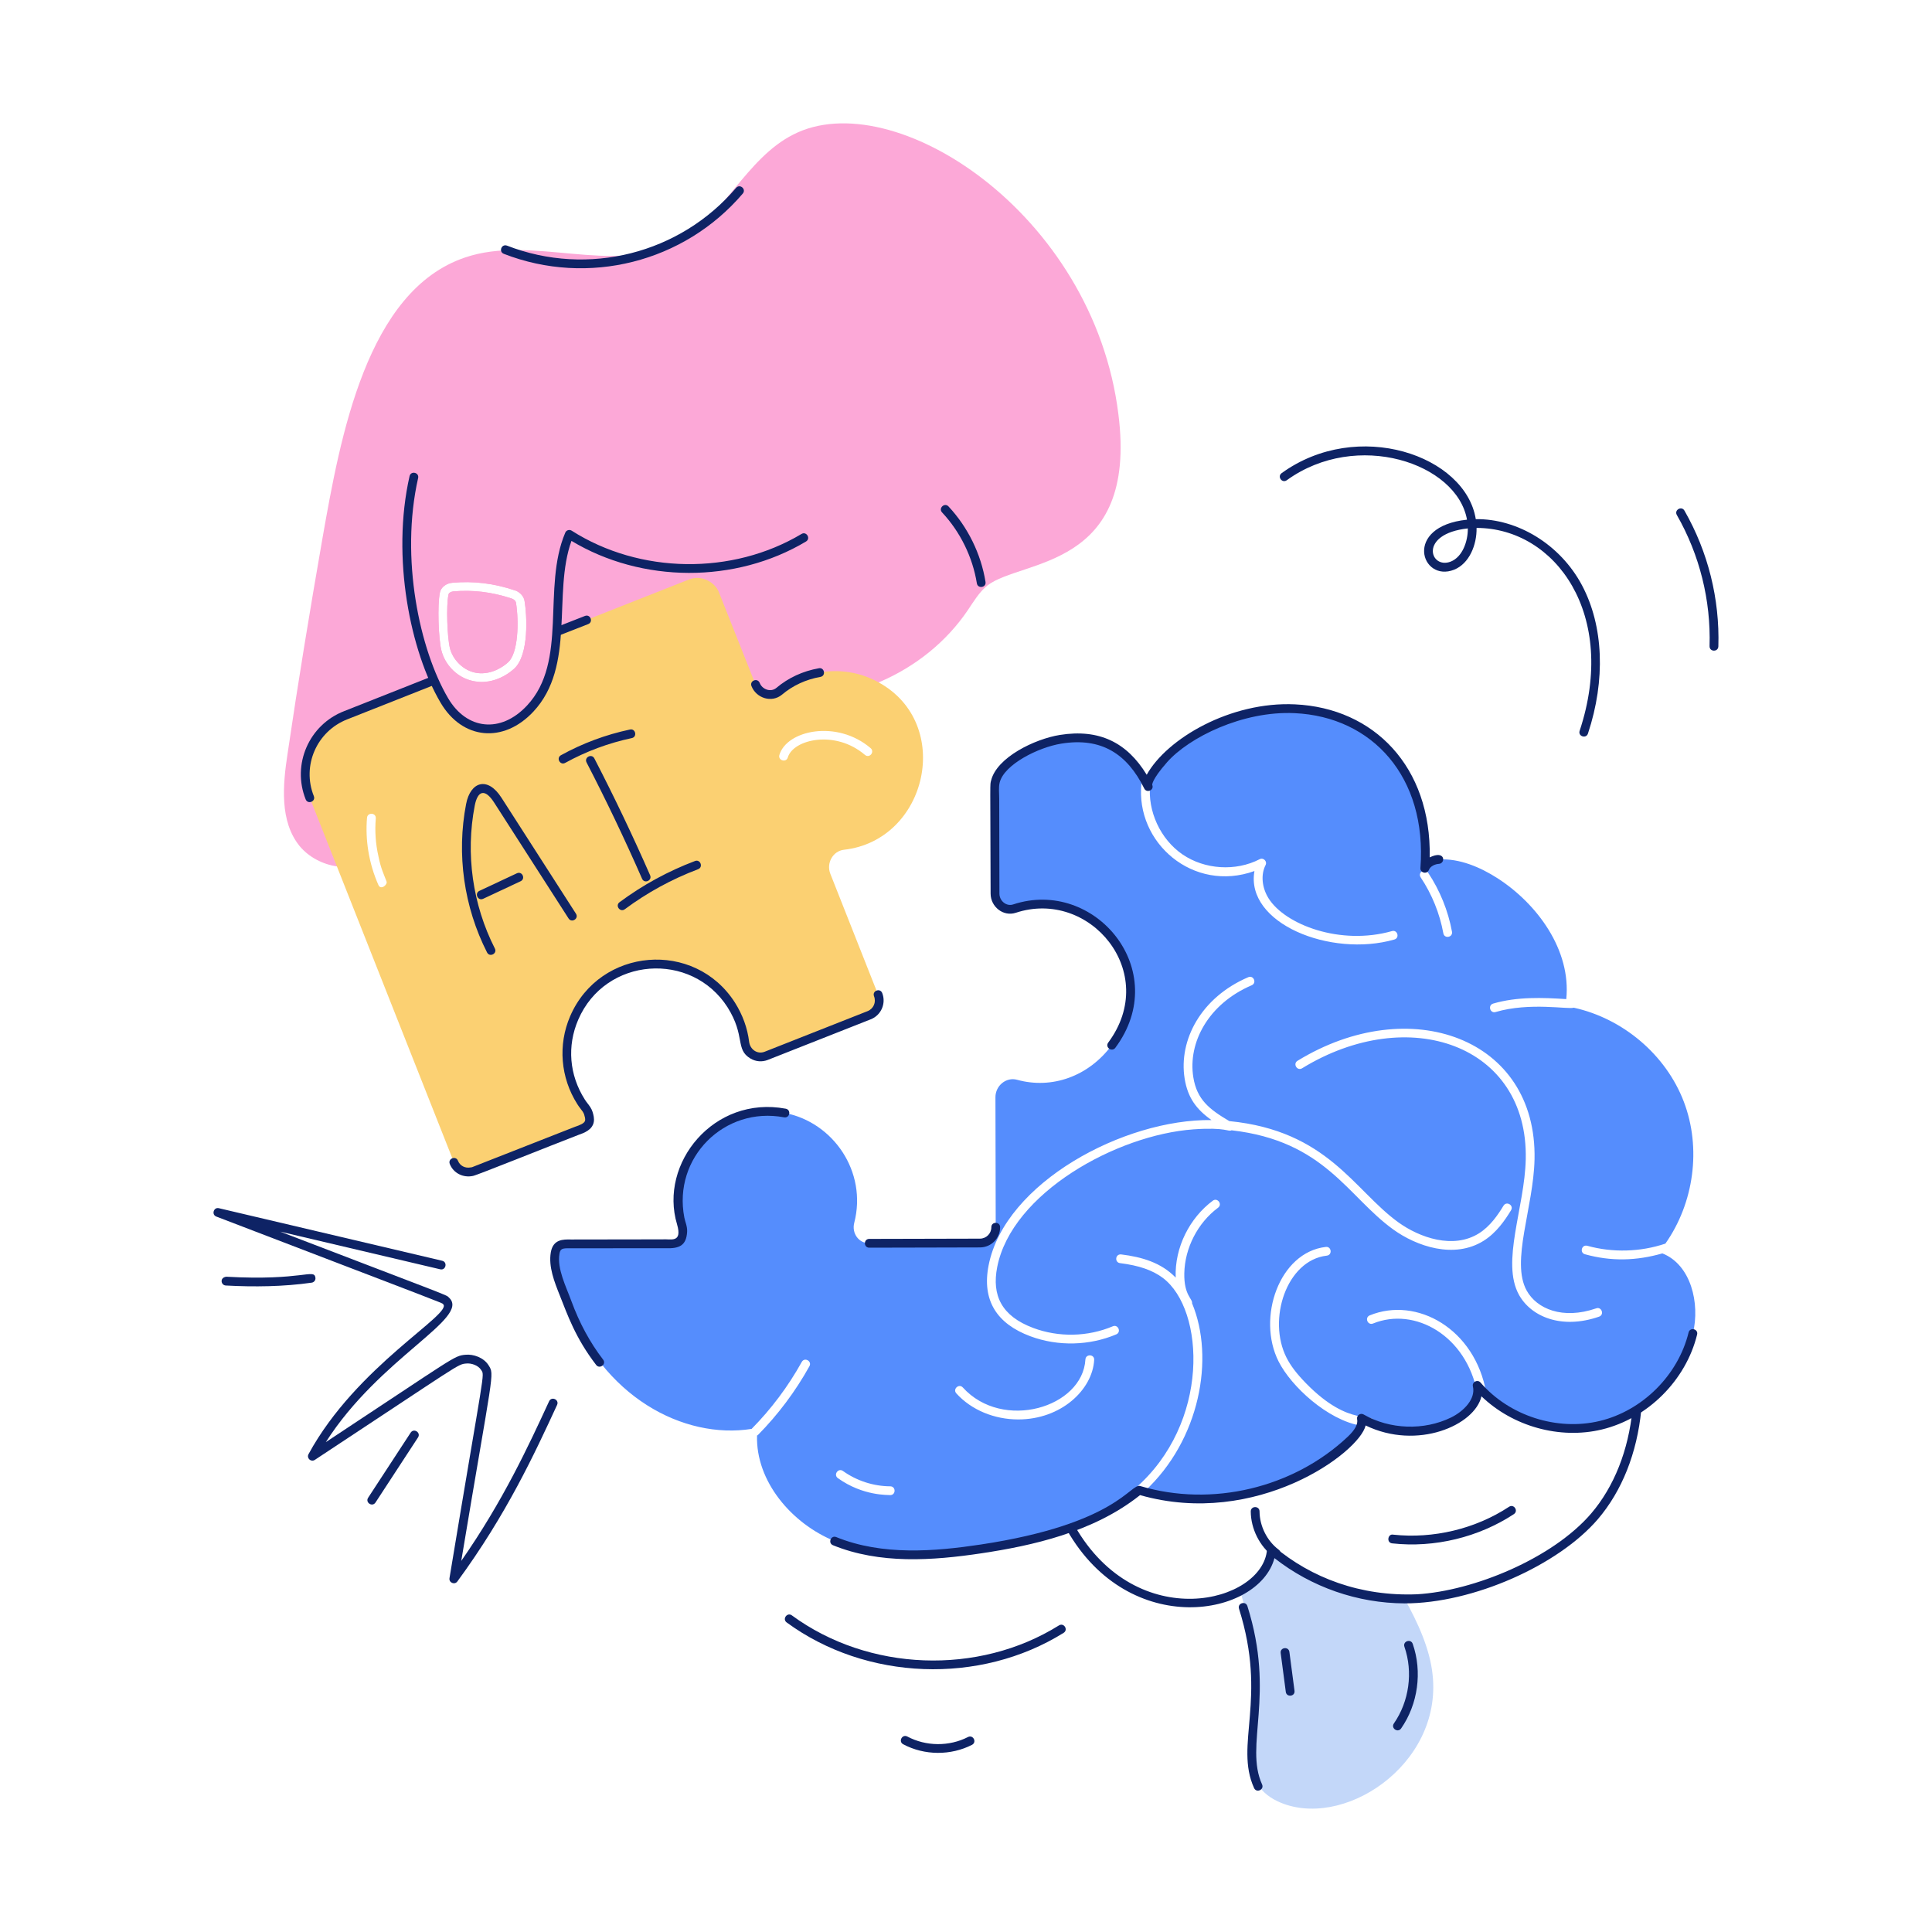 <svg xmlns="http://www.w3.org/2000/svg" enable-background="new 0 0 110 110" viewBox="0 0 110 110" width="110" height="110"><path fill="#0e2365" d="M97.335,36.787c0.079-2.614-0.565-5.195-1.863-7.465     c-0.164-0.287,0.27-0.537,0.434-0.248c1.344,2.35,2.012,5.021,1.93,7.729     C97.824,37.135,97.326,37.121,97.335,36.787z"/><path fill="#fca8d7" d="M29.376,34.301c0.18,1.1,0.13,2.9-0.45,3.41         c-0.24,0.22-0.9,0.71-1.74,0.61         c-0.83-0.11-1.42-0.8-1.57-1.42         c-0.15-0.6-0.22-2.43-0.08-3.05         c0.01-0.08,0.11-0.16,0.27-0.18c1.101-0.092,2.16,0.021,3.34,0.41         C29.266,34.131,29.356,34.211,29.376,34.301z"/><path fill="#fca8d7" d="M63.676,23.58C62.261,12.115,50.832,4.748,45.166,7.661         c-2.72,1.37-3.97,4.76-6.68,6.15         c-3.61,1.87-8.17-0.46-12.01,0.85         c-5.599,1.891-7.098,10.194-8.12,16.01         c-0.71,4.07-1.38,8.14-1.98,12.22         c-0.28,1.82-0.46,3.88,0.69,5.29         c0.53,0.63,1.31,1.03,2.12,1.15c0.11,0.02,0.23,0,0.34,0.01         c0.01-0.01,0.01-0.02,0.01-0.03c0.275-2.18-0.146-3.223,0.65-4.21         c0.14-0.4,0.42-0.77,0.91-1.04         c5.453-3.019,16.056-8.023,20.31-5.51         c0.87,0.52,1.65,1.06,2.46,1.57c-0.01-0.16-0.01-0.31-0.02-0.46         c4.254,0.652,8.814-1.315,11.25-4.91c0.34-0.5,0.65-1.04,1.13-1.42         C58.159,31.833,64.801,32.426,63.676,23.58z M29.266,38.08         c-1.597,1.423-3.73,0.659-4.14-1.07         c-0.16-0.66-0.23-2.57-0.08-3.27         c0.06-0.3,0.35-0.53,0.71-0.56c1.19-0.11,2.36,0.03,3.55,0.43         c0,0,0,0,0.01,0c0.29,0.1,0.51,0.34,0.55,0.61         C29.996,34.971,30.146,37.291,29.266,38.08z"/><path fill="#0e2365" d="M55.618,33.211c-0.242-1.495-0.945-2.928-1.979-4.034         c-0.227-0.242,0.141-0.583,0.365-0.342c1.102,1.179,1.85,2.704,2.107,4.296         C56.165,33.459,55.669,33.536,55.618,33.211z"/><path fill="#0e2365" d="M28.684,14.452c-0.302-0.119-0.136-0.58,0.182-0.467       c4.618,1.795,9.857,0.452,13.044-3.288c0.217-0.251,0.594,0.073,0.381,0.324       C38.955,14.935,33.483,16.319,28.684,14.452z"/><path fill="#c3d7f9" d="M72.746,102.561c-2.389-1.143-1.193-3.512-1.17-6.75       c0.012-1.984-0.49-3.572-0.96-5.22c0.92-0.5,1.69-1.32,1.77-2.34       c2.1,1.77,4.83,2.78,7.59,2.79c0.736,1.313,1.438,2.834,1.59,4.31       C82.133,100.525,76.38,104.263,72.746,102.561z"/><path fill="#0e2365" d="M60.749,87.115c-0.163-0.286,0.27-0.538,0.435-0.248       c3.562,6.251,10.717,4.386,10.954,1.364c0.015-0.203,0.255-0.301,0.41-0.172       c2.104,1.774,4.921,2.845,8.139,2.712c3.213-0.189,7.718-2.041,9.911-4.603       c1.305-1.532,2.118-3.583,2.351-5.932c0.033-0.322,0.53-0.284,0.498,0.049       c-0.243,2.451-1.096,4.598-2.468,6.207       c-2.257,2.635-7.118,4.798-11,4.798c-2.688-0.01-5.305-0.922-7.417-2.577       C71.678,92.037,64.319,93.381,60.749,87.115z"/><path fill="#558dfd" d="M94.649,71.363c-1.475,0.425-2.913,0.464-4.408,0.049       c-0.316-0.088-0.189-0.568,0.134-0.482c1.445,0.401,3.021,0.354,4.445-0.124       c1.628-2.312,2.059-5.436,1.049-8.082c-1.022-2.678-3.472-4.739-6.268-5.351       c-0.288,0.112-2.505-0.325-4.446,0.247c-0.322,0.094-0.454-0.388-0.141-0.48       c1.363-0.4,2.829-0.342,4.163-0.255c0.285-2.794-1.656-5.428-3.917-6.883       c-0.965-0.621-2.171-1.141-3.342-1.067c-0.331,0.021-0.674,0.196-0.796,0.504       c0.395-5.264-2.782-8.871-7.398-9.085c-3.998-0.186-7.672,2.383-8.319,4.103       c0.054,0.052,0.09,0.119,0.081,0.199c-0.16,1.523,0.58,3.128,1.842,3.992       c1.267,0.865,3.031,0.974,4.39,0.273c0.205-0.113,0.45,0.114,0.337,0.336       c-0.279,0.544-0.209,1.289,0.176,1.897c0.943,1.496,4.084,2.693,7.02,1.859       c0.312-0.095,0.459,0.388,0.137,0.48c-3.633,1.038-8.496-0.923-7.965-3.9       c-3.471,1.253-6.791-1.598-6.434-4.991c0.01-0.097,0.08-0.161,0.166-0.193       c-1.06-1.852-2.531-2.676-4.77-2.318c-1.324,0.212-3.42,1.209-3.714,2.409       c-0.044,0.181-0.035-0.396-0.02,6.381c0.001,0.577,0.557,1.032,1.105,0.851       c4.41-1.456,8.666,3.569,5.543,7.777c-1.32,1.779-3.408,2.517-5.389,1.97       c-0.627-0.173-1.235,0.341-1.234,0.992l0.016,7.401       c0.001,0.497-0.401,0.9-0.897,0.901l-6.303,0.014       c-0.607,0.001-1.007-0.576-0.855-1.165c0.751-2.908-1.198-5.722-3.946-6.253       c-3.584-0.675-6.663,2.434-5.973,5.999c0.046,0.25,0.17,0.499,0.155,0.752       c-0.045,0.763-0.44,0.69-1.147,0.692c-0.117,0-4.858,0.011-5.031,0.011       c-0.521,0.001-0.984-0.1-1.089,0.526c-0.155,0.921,0.383,1.967,0.691,2.809       c1.97,5.387,6.64,7.81,10.497,7.198c1.119-1.134,2.08-2.416,2.854-3.811       c0.16-0.29,0.598-0.046,0.438,0.242c-0.798,1.437-1.787,2.757-2.94,3.925       c-0.012,0.012-0.03,0.009-0.043,0.018c-0.08,2.604,1.966,5.017,4.419,6.015       c2.611,1.062,5.554,0.86,8.342,0.44c3.08-0.464,6.232-1.239,8.697-3.123       c-0.05-0.1-0.044-0.22,0.045-0.297c4.316-3.723,4.002-10.198,1.602-12.005       c-0.585-0.44-1.36-0.708-2.437-0.842c-0.32-0.039-0.277-0.528,0.062-0.496       c1.189,0.147,2.282,0.469,3.106,1.32c-0.066-1.736,0.81-3.409,2.112-4.378       c0.26-0.199,0.567,0.202,0.299,0.4c-1.158,0.862-1.894,2.295-1.921,3.737       c-0.024,1.257,0.482,1.443,0.442,1.703c1.299,3.114,0.452,7.789-2.706,10.71       c4.071,1.091,8.675-0.041,11.745-2.934c0.24-0.226,0.474-0.505,0.57-0.808       c-1.887-0.321-3.956-2.221-4.681-3.652c-1.258-2.49,0.041-6.224,2.685-6.524       c0.326-0.04,0.388,0.458,0.057,0.496c-2.293,0.261-3.391,3.636-2.295,5.802       c0.236,0.467,0.577,0.916,1.105,1.458c2.544,2.608,3.902,1.583,3.865,2.238       c-0.002,0.031-0.024,0.051-0.036,0.078c1.447,0.586,3.144,0.547,4.549-0.14       c0.653-0.319,1.282-0.907,1.386-1.582c-0.609-3.307-3.57-4.956-5.938-3.991       c-0.309,0.125-0.494-0.339-0.189-0.463c2.678-1.092,6,0.764,6.635,4.426       c0.004,0.022-0.012,0.039-0.013,0.061c1.716,1.605,4.248,2.315,6.538,1.764       c2.521-0.606,4.624-2.702,5.239-5.222       C96.805,74.195,96.27,72.003,94.649,71.363z M50.685,85.125       c-0.104-0.017-1.542,0.064-2.98-0.966c-0.27-0.192,0.024-0.602,0.291-0.406       c0.779,0.557,1.734,0.866,2.691,0.872       C51.018,84.627,51.013,85.125,50.685,85.125z M81.303,49.678       c0.677,1.011,1.149,2.176,1.367,3.37c0.059,0.325-0.433,0.416-0.492,0.09       c-0.206-1.128-0.651-2.228-1.29-3.183       C80.703,49.681,81.122,49.402,81.303,49.678z M57.974,80.817       c-1.35,0-2.66-0.529-3.524-1.483c-0.223-0.246,0.152-0.58,0.37-0.336       c2.266,2.501,6.822,1.147,6.979-1.597c0.018-0.32,0.518-0.308,0.499,0.029       C62.201,79.122,60.423,80.817,57.974,80.817z M86.032,68.907       c-0.345,0.57-0.834,1.283-1.56,1.738c-1.679,1.055-3.822,0.312-5.147-0.644       c-2.612-1.886-3.89-5.036-9.204-5.647c-0.205,0.103-0.274-0.186-2.173-0.053       c-4.374,0.315-10.344,3.628-11.171,7.838       c-0.316,1.608,0.239,2.792,2.054,3.47c1.451,0.543,3.102,0.506,4.527-0.095       c0.3-0.13,0.502,0.331,0.194,0.461c-1.509,0.637-3.3,0.699-4.896,0.103       c-1.898-0.709-2.762-2.038-2.369-4.034c0.925-4.719,7.728-8.34,12.69-8.272       c-0.867-0.617-1.353-1.272-1.529-2.362c-0.35-2.188,0.93-4.621,3.622-5.772       c0.305-0.131,0.5,0.33,0.196,0.459c-2.468,1.056-3.64,3.264-3.324,5.235       c0.206,1.285,0.922,1.832,2.05,2.499c5.607,0.552,7.101,3.945,9.625,5.764       c1.2,0.866,3.122,1.549,4.59,0.626c0.636-0.399,1.081-1.051,1.397-1.574       C85.777,68.366,86.203,68.624,86.032,68.907z M91.044,74.965       c-2.144,0.742-3.87-0.001-4.559-1.241c-1.033-1.866,0.326-4.972,0.385-7.729       c0.139-6.508-6.665-8.89-12.732-5.173c-0.278,0.175-0.545-0.252-0.261-0.426       c6.381-3.907,13.64-1.307,13.493,5.609c-0.06,2.759-1.366,5.816-0.447,7.476       c0.574,1.035,2.04,1.672,3.958,1.011       C91.184,74.378,91.363,74.855,91.044,74.965z"/><path fill="#0e2365" d="M71.402,101.804c-1.13-2.486,0.774-5.032-0.858-10.211       c-0.1-0.317,0.378-0.462,0.477-0.15c1.611,5.11-0.181,7.917,0.836,10.154       C71.993,101.897,71.54,102.106,71.402,101.804z"/><path fill="#0e2365" d="M73.208,96.329l-0.291-2.211       c-0.043-0.329,0.453-0.39,0.496-0.064l0.291,2.211       C73.747,96.595,73.251,96.654,73.208,96.329z"/><path fill="#0e2365" d="M79.363,98.124c0.87-1.252,1.099-2.925,0.599-4.365       c-0.108-0.314,0.365-0.474,0.473-0.164c0.552,1.589,0.299,3.434-0.66,4.814       C79.585,98.681,79.174,98.396,79.363,98.124z"/><path fill="#0e2365" d="M72.495,88.626c-0.783-0.597-1.274-1.581-1.282-2.567       c-0.002-0.333,0.498-0.336,0.5-0.004c0.007,0.835,0.422,1.668,1.085,2.175       C73.065,88.432,72.752,88.826,72.495,88.626z"/><path fill="#0e2365" d="M79.268,87.873c-0.35-0.037-0.248-0.563,0.055-0.496       c2.277,0.245,4.681-0.326,6.595-1.587c0.276-0.182,0.552,0.235,0.275,0.418       C84.195,87.523,81.675,88.141,79.268,87.873z"/><path fill="#0e2365" d="M33.943,77.715c-1.186-1.542-1.634-2.862-2.07-3.956       c-0.305-0.765-0.651-1.633-0.513-2.45c0.128-0.76,0.713-0.746,1.149-0.737       c1.434-0.002,5.473-0.008,5.214-0.008c0.414-0.042,1.152,0.255,0.825-0.856       c-1.042-3.472,2.094-7.351,6.189-6.583c0.323,0.063,0.234,0.548-0.093,0.492       c-3.399-0.645-6.341,2.296-5.681,5.705c0.045,0.244,0.177,0.501,0.159,0.814       c-0.047,0.788-0.449,0.961-1.234,0.932c-0.076-0.003-5.317,0.004-5.392,0.004       c-0.485-0.009-0.592,0.013-0.644,0.32c-0.142,0.842,0.38,1.866,0.679,2.683       c0.456,1.247,1.064,2.37,1.808,3.336       C34.543,77.675,34.14,77.972,33.943,77.715z"/><path fill="#0e2365" d="M49.492,71.038c-0.331,0-0.33-0.5-0-0.5l6.303-0.015       c0.356,0,0.649-0.289,0.648-0.649c-0.001-0.333,0.499-0.334,0.5-0.002       c0.002,0.632-0.508,1.149-1.147,1.151       C55.662,71.024,49.359,71.039,49.492,71.038z"/><path fill="#0e2365" d="M63.098,59.36c2.962-3.988-1.05-8.783-5.263-7.39       c-0.711,0.234-1.432-0.342-1.434-1.088c-0.018-6.689-0.041-6.163,0.028-6.442       c0.323-1.323,2.493-2.367,3.917-2.596c2.24-0.356,3.818,0.426,4.943,2.268       c1.148-2.062,4.773-4.184,8.447-4.009c4.483,0.209,7.762,3.544,7.666,8.713       c0.904-0.443,0.906,0.343,0.532,0.367c-0.226,0.015-0.493,0.128-0.579,0.347       c-0.104,0.263-0.502,0.176-0.482-0.11c0.388-5.183-2.742-8.612-7.16-8.816       c-2.964-0.141-6.026,1.386-7.267,2.796c-0.89,1.012-0.842,1.288-0.842,1.29       c0.124,0.297-0.316,0.49-0.456,0.203c-0.971-1.973-2.445-2.924-4.722-2.554       c-1.304,0.21-3.256,1.183-3.51,2.221c-0.068,0.279-0.025,0.591-0.025,0.914       l0.012,5.408c0.001,0.408,0.392,0.74,0.777,0.614       c4.65-1.539,9.088,3.762,5.821,8.163       C63.306,59.918,62.899,59.629,63.098,59.36z"/><path fill="#0e2365" d="M47.427,87.979c-0.307-0.124-0.116-0.59,0.188-0.463        c2.626,1.069,5.625,0.813,8.21,0.425c7.8-1.176,8.541-3.524,9.1-3.331        c4.078,1.214,8.714,0.11,11.81-2.808c0.417-0.394,0.592-0.721,0.534-0.999        c-0.044-0.209,0.182-0.378,0.37-0.269c1.484,0.858,3.438,0.925,4.978,0.172        c0.717-0.351,1.412-1.055,1.244-1.771c-0.06-0.253,0.263-0.416,0.433-0.22        c1.631,1.893,4.361,2.773,6.792,2.188c2.431-0.585,4.462-2.609,5.055-5.038        c0.078-0.319,0.564-0.204,0.485,0.119c-0.636,2.605-2.815,4.778-5.423,5.405        c-2.402,0.578-5.079-0.178-6.855-1.89c-0.378,1.65-3.651,3.086-6.595,1.661        c-0.357,1.55-6.214,5.854-12.843,3.965        c-2.667,2.13-6.21,2.888-9.01,3.31        C53.069,88.862,50.082,89.06,47.427,87.979z"/><g><path fill="#fbd072" d="M50.026,38.851c-1.84-1.02-4.085-0.798-5.67,0.51       c-0.45,0.37-1.13,0.14-1.34-0.39l-2.08-5.24       c-0.2-0.549-0.964-1.028-1.7-0.74c-0.105,0.041-7.652,3.02-7.55,2.98       c-0.1,1.62-0.38,3.18-1.5,4.37c-1.57,1.68-3.71,1.53-4.89-0.46       c-0.22-0.37-0.41-0.75-0.58-1.15l-5.03,1.99       c-1.88,0.73-2.79,2.85-2.05,4.7       c11.251,28.45,7.371,18.637,8.21,20.76c0.16,0.41,0.58,0.62,1,0.53       c0.28-0.056,2.755-1.068,4.83-1.87l1.01-0.4       c0.3-0.12,0.8-0.23,0.87-0.6c0.03-0.15-0.01-0.32-0.06-0.46       c-0.07-0.24-0.28-0.43-0.41-0.65c-1.902-2.977-0.339-7.012,3.36-7.77       c2.759-0.513,5.589,1.413,5.96,4.38c0.07,0.61,0.66,0.99,1.22,0.77       l5.86-2.31c0.47-0.18,0.69-0.7,0.51-1.17l-2.72-6.88       c-0.24-0.6,0.14-1.3,0.78-1.37       C52.797,47.846,54.318,41.209,50.026,38.851z M21.546,50.391       c-0.559-1.264-0.754-2.597-0.65-3.83c0.023-0.317,0.525-0.303,0.5,0.04       c-0.06,0.72-0.01,1.45,0.15,2.15c0.136,0.697,0.318,1.05,0.46,1.43       C22.088,50.359,21.685,50.705,21.546,50.391z M49.246,42.981       c-1.685-1.447-4.08-0.888-4.39,0.14c-0.088,0.321-0.577,0.175-0.48-0.14       c0.421-1.404,3.274-2.028,5.2-0.38       C49.811,42.812,49.507,43.194,49.246,42.981z"/></g><g><path fill="#0e2365" d="M31.595,35.739l1.71-0.67c0.309-0.121,0.49,0.346,0.183,0.465      l-1.71,0.67C31.468,36.323,31.288,35.858,31.595,35.739z"/></g><g><path fill="#0e2365" d="M17.404,45.513c-0.794-1.986,0.186-4.247,2.192-5.025l5.028-1.989      c0.31-0.12,0.489,0.344,0.184,0.465l-5.03,1.99      c-1.748,0.679-2.601,2.646-1.91,4.374      C17.991,45.635,17.526,45.819,17.404,45.513z"/></g><g><path fill="#0e2365" d="M25.609,66.271c-0.121-0.307,0.345-0.49,0.466-0.182      c0.113,0.288,0.409,0.44,0.722,0.379c0.008-0.002,0.067-0.01,0.075-0.011      c0.103-0.041,6.277-2.466,5.885-2.308c0.234-0.082,0.525-0.185,0.557-0.355      c0.017-0.094-0.019-0.225-0.055-0.34c-0.033-0.109-0.117-0.217-0.205-0.33      c-0.067-0.086-0.133-0.173-0.187-0.264c-0.955-1.502-1.108-3.375-0.404-5.003      c1.693-3.918,7.086-4.365,9.382-0.773c0.439,0.698,0.711,1.447,0.807,2.229      c0.055,0.441,0.468,0.73,0.88,0.57l5.862-2.312      c0.341-0.135,0.504-0.507,0.37-0.848c-0.12-0.308,0.342-0.491,0.466-0.184      c0.232,0.593-0.06,1.264-0.652,1.496l-5.862,2.312      c-0.326,0.128-0.684,0.1-0.984-0.077c-0.889-0.527-0.274-1.273-1.308-2.919      c-2.055-3.214-6.953-2.879-8.501,0.704c-0.647,1.498-0.512,3.153,0.372,4.544      c0.047,0.08,0.102,0.148,0.155,0.217c0.107,0.139,0.229,0.295,0.288,0.49      c0.054,0.17,0.105,0.375,0.069,0.577c-0.085,0.457-0.565,0.626-0.883,0.737      c-1.579,0.607-5.815,2.311-5.994,2.332      C26.368,67.072,25.815,66.795,25.609,66.271z"/></g><g><path fill="#0e2365" d="M42.786,39.064c-0.121-0.309,0.344-0.489,0.466-0.184      c0.149,0.382,0.635,0.547,0.947,0.29c0.688-0.58,1.504-0.958,2.423-1.122      c0.317-0.065,0.42,0.433,0.088,0.492c-0.832,0.148-1.569,0.49-2.191,1.014      C43.94,40.033,43.06,39.757,42.786,39.064z"/></g><g><path fill="#fca8d7" d="M27.186,38.321c-0.83-0.11-1.42-0.8-1.57-1.42       c-0.15-0.6-0.22-2.43-0.08-3.05c0.01-0.08,0.11-0.16,0.27-0.18       c1.101-0.092,2.16,0.021,3.34,0.41c0.12,0.05,0.21,0.13,0.23,0.22       c0.18,1.1,0.13,2.9-0.45,3.41       C28.686,37.931,28.026,38.421,27.186,38.321z"/><path fill="#fca8d7" d="M23.766,25.941c0.03,0.3-0.21,0.56-0.25,0.85       c-0.04,0.21,0.01,0.44-0.02,0.66c-0.07,0.74-0.25,1.46-0.31,2.2       c-0.246,3.174,0.541,7.592,2.11,10.23c1.179,1.994,3.329,2.14,4.89,0.46       c2.401-2.533,0.935-6.818,2.22-9.89c0,0.44,4.04,1.62,4.43,1.69       c1.6,0.3,3.26,0.3,4.86,0c1.3-0.24,3.27-0.67,4.14-1.75       C53.537,20.839,22.682,9.642,23.766,25.941z M25.126,37.011       c-0.16-0.66-0.23-2.57-0.08-3.27c0.06-0.3,0.35-0.53,0.71-0.56       c1.19-0.11,2.36,0.03,3.55,0.43c0,0,0,0,0.01,0       c0.29,0.1,0.51,0.34,0.55,0.61c0.13,0.75,0.28,3.07-0.6,3.86       c-0.734,0.654-1.634,0.831-2.14,0.73       C26.066,38.681,25.316,37.811,25.126,37.011z"/><path fill="#0e2365" d="M25.085,40.009c-1.712-2.904-2.818-8.264-1.766-12.9       c0.074-0.322,0.561-0.211,0.487,0.111c-1.035,4.564,0.087,9.783,1.709,12.535       c1.061,1.8,2.993,2.018,4.489,0.418c2.356-2.519,0.843-6.702,2.18-9.846       c0.063-0.148,0.239-0.192,0.364-0.113c3.879,2.47,9.138,2.545,13.086,0.188       c0.282-0.17,0.541,0.258,0.256,0.43c-4.02,2.4-9.345,2.375-13.353-0.036       c-1.082,2.991,0.257,7.125-2.168,9.72       C28.666,42.339,26.328,42.119,25.085,40.009z"/></g><g><path fill="#0e2365" d="M27.73,54.228c-1.319-2.594-1.743-5.596-1.192-8.451      c0.246-1.277,1.224-1.592,2.016-0.354l4.239,6.6      c0.179,0.278-0.243,0.548-0.421,0.27l-4.239-6.6      c-0.527-0.82-0.94-0.675-1.104,0.18c-0.53,2.747-0.123,5.635,1.146,8.13      C28.326,54.296,27.879,54.523,27.73,54.228z"/></g><g><path fill="#0e2365" d="M27.297,50.721l2.133-1c0.302-0.139,0.51,0.313,0.212,0.453      l-2.133,1C27.205,51.313,26.999,50.86,27.297,50.721z"/></g><g><path fill="#0e2365" d="M36.557,50.033c-0.976-2.229-2.039-4.457-3.16-6.621       c-0.151-0.293,0.291-0.525,0.444-0.23c1.125,2.175,2.193,4.412,3.173,6.65       C37.146,50.134,36.689,50.335,36.557,50.033z"/><path fill="#0e2365" d="M31.94,42.998c1.229-0.678,2.551-1.17,3.927-1.462       c0.319-0.072,0.431,0.42,0.104,0.488c-1.328,0.282-2.603,0.757-3.79,1.411       C31.894,43.597,31.648,43.158,31.94,42.998z"/><path fill="#0e2365" d="M35.275,51.367c1.315-0.976,2.759-1.765,4.293-2.344       c0.305-0.122,0.489,0.351,0.177,0.467c-1.491,0.563-2.895,1.33-4.172,2.279       C35.31,51.964,35.008,51.567,35.275,51.367z"/></g><g><path fill="#0e2365" d="M25.592,89.853c2.003-12.102,2.015-11.513,1.803-11.852       c-0.165-0.265-0.562-0.399-0.849-0.368c-0.507,0.047-0.276-0.011-8.623,5.488       c-0.22,0.142-0.48-0.102-0.357-0.328c2.734-5.034,8.263-7.998,7.66-8.543       c-0.1-0.092,0.594,0.194-12.908-4.983       c-0.293-0.112-0.149-0.552,0.146-0.477l12.711,2.992       c0.324,0.075,0.206,0.568-0.114,0.486l-9.11-2.145       c10.038,3.849,9.417,3.578,9.612,3.757c1.262,1.156-3.925,3.394-7.012,8.229       c7.371-4.857,7.283-4.914,7.949-4.975c0.443-0.045,1.039,0.151,1.32,0.603       c0.347,0.556,0.255,0.251-1.558,11.135c2.384-3.422,3.826-6.543,5.002-9.09       c0.139-0.299,0.592-0.091,0.454,0.209c-1.285,2.783-2.885,6.246-5.678,10.051       C25.886,90.252,25.549,90.112,25.592,89.853z"/><path fill="#0e2365" d="M12.854,73.191c-0.276-0.016-0.363-0.447,0.028-0.5       c4.361,0.243,5-0.485,5.077,0.056c0.02,0.137-0.075,0.263-0.212,0.282       C16.147,73.259,14.463,73.279,12.854,73.191z"/><path fill="#0e2365" d="M20.961,85.273l2.42-3.704c0.183-0.277,0.599-0.002,0.419,0.273       l-2.42,3.704C21.197,85.824,20.781,85.548,20.961,85.273z"/></g><g><path fill="#0e2365" d="M89.939,41.608c2.185-6.588-1.359-11.539-5.869-11.551      c0.018,0.969-0.417,2.036-1.282,2.381c-1.872,0.739-2.919-2.468,0.737-2.849      c-0.572-3.226-6.279-5.13-10.26-2.247c-0.272,0.193-0.559-0.211-0.293-0.404      c4.332-3.133,10.473-1.01,11.053,2.62c2.371-0.031,4.809,1.431,6.05,3.771      c1.226,2.311,1.349,5.385,0.337,8.437      C90.31,42.078,89.834,41.925,89.939,41.608z M83.572,30.086      c-2.835,0.307-2.15,2.359-0.969,1.887      C83.264,31.71,83.58,30.825,83.572,30.086z"/></g><g><path fill="#0e2365" d="M44.791,92.376c-0.268-0.195,0.031-0.599,0.296-0.402      c4.364,3.199,10.617,3.435,15.206,0.57c0.283-0.173,0.544,0.249,0.265,0.424      C55.795,95.938,49.315,95.693,44.791,92.376z"/></g><g><path fill="#0e2365" d="M51.424,99.311c-0.289-0.155-0.062-0.593,0.235-0.441      c1.06,0.566,2.384,0.578,3.454,0.029c0.295-0.148,0.522,0.293,0.228,0.445      C54.138,99.959,52.64,99.958,51.424,99.311z"/></g></svg>
